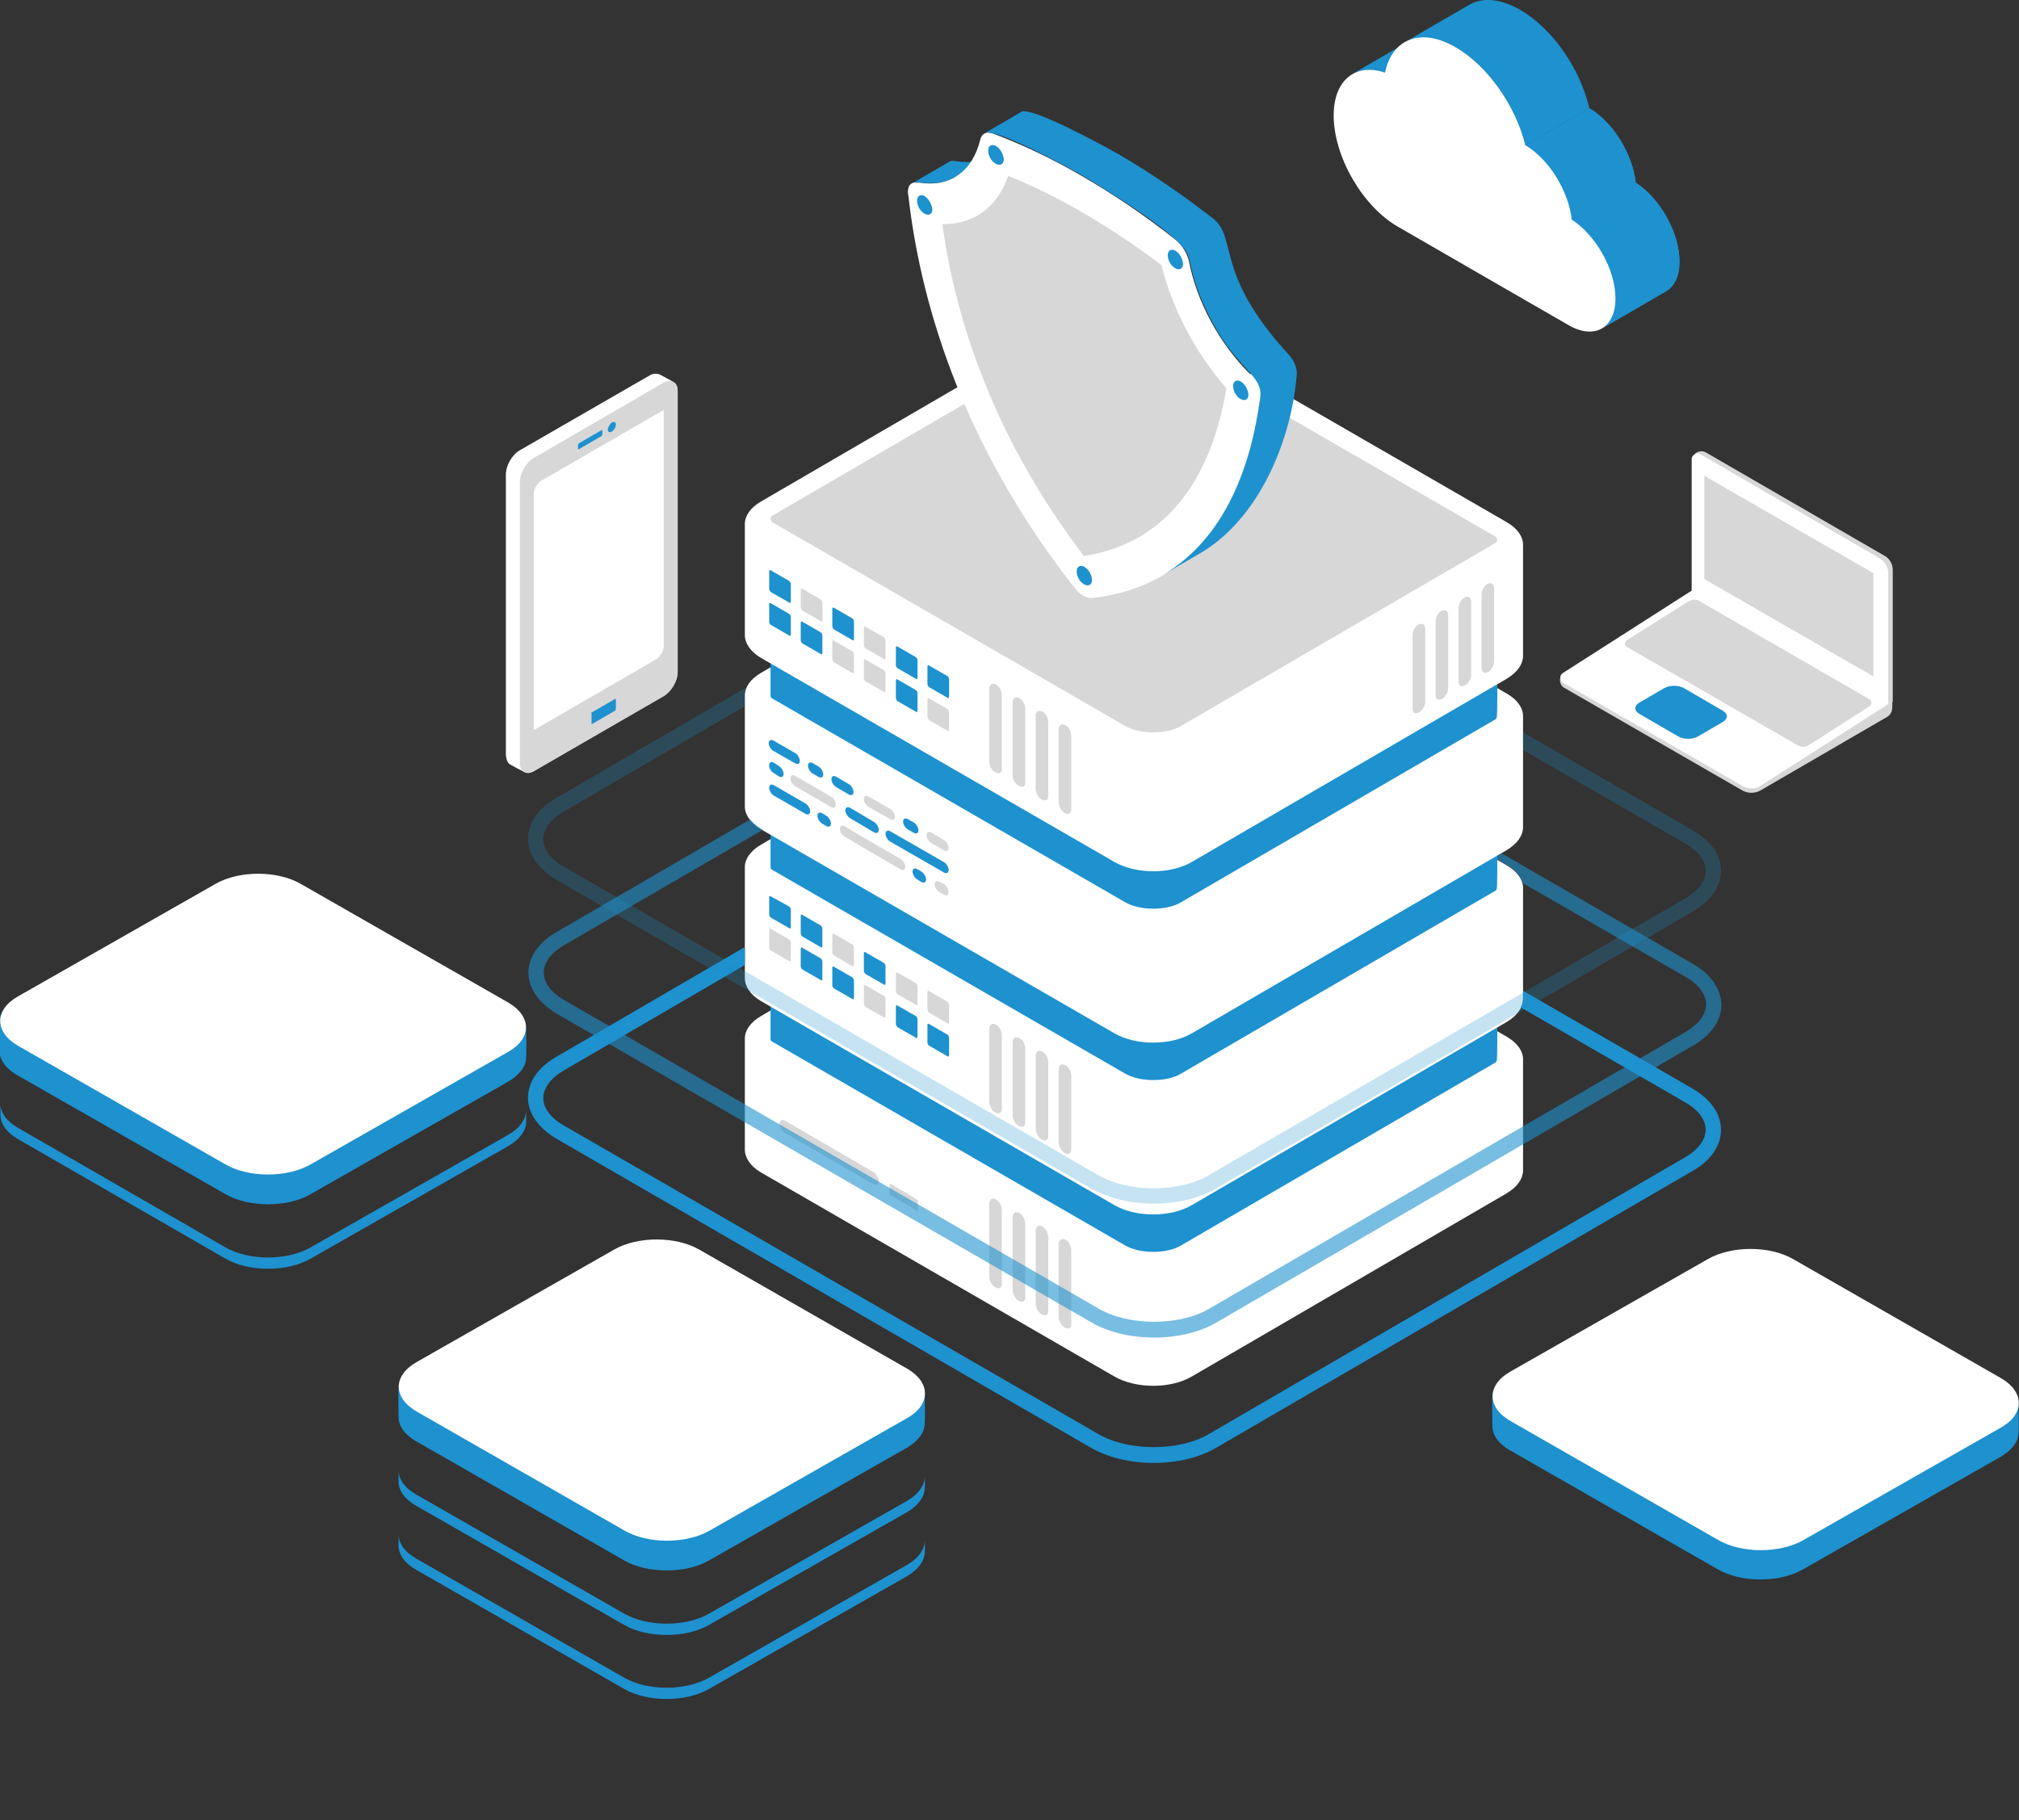 <svg fill="none" height="660" viewBox="0 0 732 660" width="732" xmlns="http://www.w3.org/2000/svg">
    <rect x="0" y="0" width="732" height="660" fill="#333333" stroke="none"/>
    <defs>
        <clipPath id="clip0_30_579">
            <rect fill="white" height="660" width="732"/>
        </clipPath>
    </defs>
    <g clip-path="url(#clip0_30_579)">
        <path
                d="M328.894 496.799L253.536 453.627C245.036 448.721 231.141 448.721 222.641 453.627L150.879 494.509C146.793 496.962 144.668 499.906 144.504 503.013C144.341 504.812 144.504 512.007 144.504 513.806C144.504 517.076 146.629 520.183 150.879 522.636L226.237 565.808C234.737 570.713 248.632 570.713 257.132 565.808L328.894 524.926C332.98 522.473 335.105 519.529 335.269 516.422C335.432 514.623 335.269 507.428 335.269 505.629C335.269 502.359 333.144 499.252 328.894 496.799Z"
                fill="#1E91CF"/>
        <path
                d="M328.893 496.308C337.393 501.214 337.557 509.227 329.057 514.133L257.295 555.015C248.795 559.921 234.9 559.921 226.4 555.015L151.042 511.843C142.542 506.938 142.379 498.925 150.879 494.019L222.64 453.137C231.141 448.231 245.035 448.231 253.536 453.137L328.893 496.308Z"
                fill="white"/>
        <path
                d="M335.269 558.776C335.105 561.883 333.143 564.99 328.893 567.443L257.132 608.325C248.632 613.231 234.737 613.231 226.237 608.325L150.879 565.154C146.629 562.701 144.504 559.594 144.504 556.323C144.504 558.286 144.504 558.613 144.504 560.412C144.504 563.682 146.629 566.789 150.879 569.242L226.237 612.413C234.737 617.319 248.632 617.319 257.132 612.413L328.893 571.531C332.98 569.078 335.105 566.135 335.269 563.028C335.432 561.229 335.269 560.575 335.269 558.776Z"
                fill="#1E91CF"/>
        <path
                d="M335.269 535.555C335.269 535.392 335.269 535.392 335.269 535.555C335.105 538.662 333.143 541.769 328.893 544.222L257.132 585.104C248.632 590.01 234.737 590.01 226.237 585.104L150.879 541.933C146.629 539.48 144.504 536.373 144.504 533.102C144.504 535.064 144.504 535.392 144.504 537.19C144.504 540.461 146.629 543.568 150.879 546.021L226.237 589.192C234.737 594.098 248.632 594.098 257.132 589.192L328.893 548.31C332.98 545.857 335.105 542.914 335.269 539.807C335.432 537.844 335.269 537.354 335.269 535.555Z"
                fill="#1E91CF"/>
        <path
                d="M725.461 500.069L650.103 456.898C641.603 451.992 627.709 451.992 619.208 456.898L547.447 497.78C543.36 500.233 541.235 503.176 541.072 506.283C540.908 508.082 541.072 515.277 541.072 517.076C541.072 520.347 543.197 523.454 547.447 525.907L622.805 569.078C631.305 573.984 645.199 573.984 653.7 569.078L725.461 528.196C729.548 525.743 731.673 522.8 731.836 519.693C732 517.894 731.836 510.699 731.836 508.9C731.836 505.793 729.711 502.522 725.461 500.069Z"
                fill="#1E91CF"/>
        <path
                d="M725.462 499.742C733.962 504.648 734.125 512.661 725.625 517.567L653.864 558.449C645.363 563.355 631.469 563.355 622.969 558.449L547.611 515.278C539.111 510.372 538.947 502.359 547.447 497.453L619.209 456.571C627.709 451.665 641.604 451.665 650.104 456.571L725.462 499.742Z"
                fill="white"/>
        <path
                d="M184.226 364.014L108.868 320.842C100.368 315.937 86.473 315.937 77.973 320.842L6.211 361.724C2.125 364.177 -0 367.121 -0.164 370.228C-0.327 372.027 -0.164 379.222 -0.164 381.021C-0.164 384.291 1.961 387.398 6.211 389.851L81.733 433.023C90.233 437.929 104.128 437.929 112.628 433.023L184.389 392.141C188.476 389.688 190.601 386.744 190.764 383.637C190.928 381.838 190.764 374.643 190.764 372.844C190.764 369.574 188.639 366.467 184.226 364.014Z"
                fill="#1E91CF"/>
        <path
                d="M184.226 363.523C192.726 368.429 192.89 376.442 184.389 381.348L112.628 422.23C104.128 427.136 90.233 427.136 81.733 422.23L6.539 379.222C-1.962 374.316 -2.125 366.303 6.375 361.397L78.137 320.515C86.637 315.61 100.531 315.61 109.032 320.515L184.226 363.523Z"
                fill="white"/>
        <path
                d="M190.764 402.77C190.764 402.607 190.764 402.607 190.764 402.77C190.601 405.877 188.639 408.984 184.389 411.437L112.628 452.319C104.127 457.225 90.233 457.225 81.733 452.319L6.538 408.984C2.288 406.531 0.163 403.424 0.163 400.154C0.163 402.116 0.163 402.443 0.163 404.242C0.163 407.513 2.288 410.62 6.538 413.072L81.733 456.407C90.233 461.313 104.127 461.313 112.628 456.407L184.389 415.525C188.476 413.072 190.601 410.129 190.764 407.022C190.764 405.06 190.764 404.569 190.764 402.77Z"
                fill="#1E91CF"/>
        <path
                d="M635.228 284.866L565.592 245.946V246.764C565.592 247.909 566.246 248.89 567.063 249.381L631.468 286.501C633.594 287.81 636.372 287.81 638.498 286.501L684.104 260.01C685.412 259.356 686.066 257.884 686.066 256.412V254.286L635.228 284.866Z"
                fill="#D7D7D7"/>
        <path
                d="M686.23 254.286L638.171 285.03C636.373 286.174 634.084 286.174 632.123 285.193L566.736 247.582C565.429 246.764 565.265 244.802 566.736 243.984L614.795 213.241L686.23 254.286Z"
                fill="white"/>
        <path
                d="M618.391 164.019C617.41 163.528 616.266 163.528 615.285 164.019L614.468 164.509L683.123 205.064L684.595 255.431L686.229 254.45V206.7C686.229 204.574 685.085 202.448 683.123 201.467L618.391 164.019Z"
                fill="#D7D7D7"/>
        <path
                d="M681.489 202.448C683.288 203.593 684.595 205.555 684.595 207.681V255.431L613.324 214.222V166.472C613.324 165 614.959 164.019 616.43 164.673L681.489 202.448Z"
                fill="white"/>
        <path
                d="M677.893 253.632C678.547 253.959 678.71 255.268 678.057 255.922L655.662 270.312C653.7 271.457 652.065 270.476 650.431 269.495L589.948 234.663C588.641 233.845 588.968 232.701 589.948 232.047L612.016 218.147C613.324 217.493 614.632 217.165 615.613 217.656L677.893 253.632Z"
                fill="#D7D7D7"/>
        <path
                d="M624.603 257.72C626.565 258.865 626.565 260.664 624.603 261.809L615.612 267.042C613.651 268.186 610.381 268.186 608.42 267.042L594.362 258.865C592.4 257.72 592.4 255.922 594.362 254.777L603.352 249.544C605.314 248.399 608.583 248.399 610.545 249.544L624.603 257.72Z"
                fill="#1E91CF"/>
        <path d="M617.9 209.97L679.2 245.292V207.844L617.9 172.522V209.97Z" fill="#D7D7D7"/>
        <path
                d="M188.312 163.365L235.39 136.219C236.698 135.401 238.006 135.401 238.987 135.728C239.15 135.728 243.4 138.018 244.381 138.672C245.198 139.163 245.689 140.307 245.689 141.779V243.657C245.689 246.928 243.4 250.689 240.621 252.324L193.543 279.633C192.235 280.451 190.928 280.451 190.11 279.96C189.13 279.47 185.697 277.671 184.879 277.18C184.062 276.69 183.572 275.545 183.408 273.91V172.032C183.408 168.925 185.533 165 188.312 163.365Z"
                fill="white"/>
        <path
                d="M193.381 166.145C190.602 167.78 188.477 171.705 188.477 174.812V276.69C188.477 279.96 190.765 281.105 193.544 279.633L240.622 252.488C243.401 250.852 245.69 246.928 245.69 243.821V141.779C245.69 138.508 243.238 137.364 240.459 138.836L193.381 166.145Z"
                fill="#D7D7D7"/>
        <path
                d="M221.823 153.226C222.64 152.735 223.294 153.062 223.294 154.044C223.294 154.861 222.64 156.006 221.823 156.497C221.005 156.987 220.352 156.66 220.352 155.679C220.515 154.698 221.169 153.717 221.823 153.226Z"
                fill="#1E91CF"/>
        <path
                d="M240.622 148.647V234.499C240.622 235.971 239.314 238.097 238.17 238.915L193.544 264.752V178.9C193.544 177.428 194.688 175.302 195.996 174.485L240.622 148.647Z"
                fill="white"/>
        <path
                d="M214.794 258.211L222.968 253.469C223.131 253.305 223.295 253.469 223.295 253.632V257.066C223.295 257.23 223.131 257.557 222.968 257.72L214.794 262.463C214.631 262.626 214.467 262.463 214.467 262.299V258.865C214.304 258.538 214.467 258.211 214.794 258.211Z"
                fill="#1E91CF"/>
        <path
                d="M209.89 160.748L218.064 156.006C218.227 155.842 218.391 156.006 218.391 156.169V157.478C218.391 157.641 218.227 157.968 218.064 158.132L209.89 162.874C209.727 163.038 209.563 162.874 209.563 162.711V161.402C209.563 161.239 209.727 160.912 209.89 160.748Z"
                fill="#1E91CF"/>
        <path
                d="M513.773 13.246C505.927 17.825 498.244 22.24 490.397 26.819C493.503 25.02 497.59 24.693 502.167 26.165L525.543 12.592C520.966 11.12 516.879 11.447 513.773 13.246Z"
                fill="#1E91CF"/>
        <path
                d="M502.167 26.328L525.543 12.756C520.966 11.284 516.879 11.447 513.61 13.41L490.397 26.819C493.503 25.02 497.59 24.857 502.167 26.328Z"
                fill="#1E91CF"/>
        <path
                d="M532.572 1.799C537.312 -0.981 543.851 -0.654 551.207 3.598C562.977 10.466 572.948 25.02 576.217 39.247L552.842 52.82C549.572 38.593 539.601 24.039 527.831 17.171C520.639 12.919 513.937 12.592 509.196 15.372C517.043 10.793 524.889 6.214 532.572 1.799Z"
                fill="#1E91CF"/>
        <path
                d="M569.679 79.802L593.054 66.229C591.91 55.927 584.881 44.316 576.217 39.247L552.842 52.82C561.505 57.889 568.535 69.499 569.679 79.802Z"
                fill="#1E91CF"/>
        <path
                d="M569.679 79.802L593.054 66.229C591.91 55.927 584.881 44.316 576.217 39.247L552.842 52.82C561.505 57.889 568.535 69.499 569.679 79.802Z"
                fill="#1E91CF"/>
        <path
                d="M580.631 119.212L604.007 105.639C607.112 103.84 608.911 100.079 608.911 94.846C608.911 84.381 601.881 71.952 593.054 66.229L569.679 79.802C578.506 85.525 585.698 98.117 585.535 108.419C585.698 113.816 583.737 117.577 580.631 119.212Z"
                fill="#1E91CF"/>
        <path
                d="M580.631 119.212L604.007 105.639C607.112 103.84 608.911 100.079 608.911 94.846C608.911 84.381 601.881 71.952 593.054 66.229L569.679 79.802C578.506 85.525 585.698 98.117 585.535 108.419C585.698 113.816 583.737 117.577 580.631 119.212Z"
                fill="#1E91CF"/>
        <path
                d="M527.831 17.171C515.245 9.812 504.619 14.063 502.167 26.328C491.542 22.73 483.532 28.945 483.532 41.863C483.532 56.744 493.994 74.896 506.908 82.255C516.879 87.978 560.361 113.162 568.698 117.904C578.015 123.3 585.698 119.049 585.698 108.256C585.698 97.79 578.669 85.362 569.842 79.638C568.698 69.336 561.669 57.725 553.005 52.656C549.572 38.593 539.601 24.039 527.831 17.171Z"
                fill="white"/>
        <path
                d="M552.188 384.128C552.188 381.184 550.226 378.241 546.303 375.951L418.309 302.037C410.463 297.458 397.713 297.458 390.03 302.037L275.931 368.429C272.007 370.719 270.046 373.662 270.046 376.606C270.046 379.549 270.046 413.89 270.046 416.834C270.046 419.777 272.007 422.884 275.931 425.173L403.924 499.088C411.771 503.667 424.521 503.667 432.204 499.088L546.303 432.696C550.063 430.406 552.024 427.626 552.188 424.683C552.188 421.576 552.188 387.071 552.188 384.128Z"
                fill="white"/>
        <path
                d="M542.87 369.574C542.87 369.083 542.707 368.593 542.216 368.429L414.223 294.514C411.607 293.043 408.011 292.225 404.088 292.225C400.165 292.225 396.568 293.043 393.953 294.514L279.854 360.907C279.527 361.07 279.363 361.561 279.363 362.052C279.363 362.542 279.363 376.115 279.363 376.606C279.363 377.096 279.527 377.587 280.017 377.75L408.011 451.665C410.626 453.137 414.223 453.954 418.146 453.954C422.069 453.954 425.665 453.137 428.117 451.665L542.216 385.273C542.543 385.109 542.707 384.618 542.707 384.128C542.87 383.637 542.87 370.064 542.87 369.574Z"
                fill="#1E91CF"/>
        <path
                d="M552.188 321.987C552.188 319.044 550.226 316.1 546.303 313.811L418.309 239.896C410.463 235.317 397.713 235.317 390.03 239.896L275.931 306.288C272.007 308.578 270.046 311.521 270.046 314.465C270.046 317.408 270.046 351.749 270.046 354.693C270.046 357.636 272.007 360.743 275.931 363.033L403.924 436.948C411.771 441.526 424.521 441.526 432.204 436.948L546.303 370.555C550.063 368.266 552.024 365.486 552.188 362.542C552.188 359.272 552.188 324.931 552.188 321.987Z"
                fill="white"/>
        <path
                d="M542.87 307.433C542.87 306.943 542.707 306.452 542.216 306.288L414.223 232.21C411.607 230.738 408.011 229.921 404.088 229.921C400.165 229.921 396.568 230.738 393.953 232.21L279.854 298.603C279.527 298.766 279.363 299.257 279.363 299.747C279.363 300.238 279.363 313.811 279.363 314.301C279.363 314.792 279.527 315.283 280.017 315.446L408.011 389.361C410.626 390.833 414.223 391.65 418.146 391.65C422.069 391.65 425.665 390.833 428.117 389.361L542.216 322.968C542.543 322.805 542.707 322.314 542.707 321.824C542.87 321.497 542.87 307.76 542.87 307.433Z"
                fill="#1E91CF"/>
        <path
                d="M552.188 259.683C552.188 256.739 550.226 253.796 546.303 251.506L418.309 177.592C410.463 173.013 397.713 173.013 390.03 177.592L275.931 243.984C272.007 246.274 270.046 249.217 270.046 252.161C270.046 255.104 270.046 289.445 270.046 292.389C270.046 295.332 272.007 298.439 275.931 300.728L403.924 374.643C411.771 379.222 424.521 379.222 432.204 374.643L546.303 308.251C550.063 305.961 552.024 303.181 552.188 300.238C552.188 297.131 552.188 262.79 552.188 259.683Z"
                fill="white"/>
        <path
                d="M542.87 245.129C542.87 244.638 542.707 244.148 542.216 243.984L414.223 170.069C411.607 168.598 408.011 167.78 404.088 167.78C400.165 167.78 396.568 168.598 393.953 170.069L279.854 236.462C279.527 236.625 279.363 237.116 279.363 237.607C279.363 238.097 279.363 251.67 279.363 252.161C279.363 252.651 279.527 253.142 280.017 253.305L408.011 327.22C410.626 328.692 414.223 329.509 418.146 329.509C422.069 329.509 425.665 328.692 428.117 327.22L542.216 260.828C542.543 260.664 542.707 260.173 542.707 259.683C542.87 259.356 542.87 245.619 542.87 245.129Z"
                fill="#1E91CF"/>
        <path
                d="M552.188 197.542C552.188 194.599 550.226 191.655 546.303 189.366L418.309 115.451C410.463 110.872 397.713 110.872 390.03 115.451L275.931 181.843C272.007 184.133 270.046 187.076 270.046 190.02C270.046 192.963 270.046 227.304 270.046 230.248C270.046 233.191 272.007 236.298 275.931 238.588L403.924 312.502C411.771 317.081 424.521 317.081 432.204 312.502L546.303 246.11C550.063 243.821 552.024 241.041 552.188 238.097C552.188 234.99 552.188 200.486 552.188 197.542Z"
                fill="white"/>
        <path
                d="M280.017 189.366L408.011 263.28C410.626 264.752 414.222 265.57 418.146 265.57C422.069 265.57 425.665 264.752 428.117 263.28L542.216 196.888C543.034 196.397 543.034 195.089 542.216 194.599L414.222 120.684C411.607 119.212 408.011 118.394 404.088 118.394C400.164 118.394 396.568 119.212 393.953 120.684L279.854 187.076C279.2 187.403 279.2 188.875 280.017 189.366Z"
                fill="#D7D7D7"/>
        <path
                d="M282.469 394.921C281.489 394.267 280.508 392.795 280.508 391.65C280.508 392.795 281.325 394.267 282.469 394.921Z"
                fill="white"/>
        <path
                d="M316.634 425.01C317.615 425.664 318.595 427.136 318.595 428.281C318.595 429.425 317.778 429.916 316.634 429.425L284.594 410.783C283.614 410.129 282.633 408.657 282.633 407.512C282.633 406.368 283.45 405.877 284.594 406.368L316.634 425.01Z"
                fill="#D7D7D7"/>
        <path
                d="M286.066 328.692C286.392 328.855 286.719 329.509 286.719 329.837V336.214C286.719 336.705 286.392 336.868 286.066 336.541L279.527 332.78C279.2 332.617 278.873 331.962 278.873 331.635V325.421C278.873 324.931 279.2 324.767 279.527 325.094L286.066 328.692Z"
                fill="#1E91CF"/>
        <path
                d="M286.066 340.629C286.392 340.793 286.719 341.447 286.719 341.774V348.152C286.719 348.642 286.392 348.806 286.066 348.479L279.527 344.718C279.2 344.554 278.873 343.9 278.873 343.573V337.195C278.873 336.705 279.2 336.541 279.527 336.868L286.066 340.629Z"
                fill="#D7D7D7"/>
        <path
                d="M297.508 335.56C297.835 335.723 298.162 336.378 298.162 336.705V343.082C298.162 343.573 297.835 343.736 297.508 343.409L290.969 339.648C290.642 339.485 290.315 338.831 290.315 338.503V332.126C290.315 331.635 290.642 331.472 290.969 331.799L297.508 335.56Z"
                fill="#1E91CF"/>
        <path
                d="M297.508 347.497C297.835 347.661 298.162 348.315 298.162 348.642V355.02C298.162 355.51 297.835 355.674 297.508 355.347L290.969 351.586C290.642 351.422 290.315 350.768 290.315 350.441V344.063C290.315 343.573 290.642 343.409 290.969 343.736L297.508 347.497Z"
                fill="#1E91CF"/>
        <path
                d="M308.95 342.428C309.277 342.592 309.604 343.246 309.604 343.573V349.95C309.604 350.441 309.277 350.604 308.95 350.277L302.412 346.516C302.085 346.353 301.758 345.699 301.758 345.372V338.994C301.758 338.503 302.085 338.34 302.412 338.667L308.95 342.428Z"
                fill="#D7D7D7"/>
        <path
                d="M308.95 354.366C309.277 354.529 309.604 355.183 309.604 355.51V361.888C309.604 362.379 309.277 362.542 308.95 362.215L302.412 358.454C302.085 358.29 301.758 357.636 301.758 357.309V350.932C301.758 350.441 302.085 350.277 302.412 350.605L308.95 354.366Z"
                fill="#1E91CF"/>
        <path
                d="M320.393 349.133C320.72 349.296 321.047 349.95 321.047 350.277V356.655C321.047 357.146 320.72 357.309 320.393 356.982L313.854 353.221C313.527 353.057 313.2 352.403 313.2 352.076V345.699C313.2 345.208 313.527 345.044 313.854 345.372L320.393 349.133Z"
                fill="#1E91CF"/>
        <path
                d="M320.393 361.07C320.72 361.234 321.047 361.888 321.047 362.215V368.593C321.047 369.083 320.72 369.247 320.393 368.92L313.854 365.159C313.527 364.995 313.2 364.341 313.2 364.014V357.636C313.2 357.146 313.527 356.982 313.854 357.309L320.393 361.07Z"
                fill="#D7D7D7"/>
        <path
                d="M331.999 356.491C332.326 356.655 332.653 357.309 332.653 357.636V364.014C332.653 364.504 332.326 364.668 331.999 364.341L325.461 360.58C325.134 360.416 324.807 359.762 324.807 359.435V353.057C324.807 352.567 325.134 352.403 325.461 352.73L331.999 356.491Z"
                fill="#D7D7D7"/>
        <path
                d="M331.999 368.429C332.326 368.593 332.653 369.247 332.653 369.574V375.951C332.653 376.442 332.326 376.606 331.999 376.279L325.461 372.517C325.134 372.354 324.807 371.7 324.807 371.373V364.995C324.807 364.505 325.134 364.341 325.461 364.668L331.999 368.429Z"
                fill="#1E91CF"/>
        <path
                d="M343.442 363.196C343.768 363.36 344.095 364.014 344.095 364.341V370.718C344.095 371.209 343.768 371.373 343.442 371.045L336.903 367.284C336.576 367.121 336.249 366.467 336.249 366.14V359.762C336.249 359.271 336.576 359.108 336.903 359.435L343.442 363.196Z"
                fill="#D7D7D7"/>
        <path
                d="M343.442 375.134C343.768 375.297 344.095 375.952 344.095 376.279V382.656C344.095 383.147 343.768 383.31 343.442 382.983L336.903 379.222C336.576 379.059 336.249 378.404 336.249 378.077V371.7C336.249 371.209 336.576 371.046 336.903 371.373L343.442 375.134Z"
                fill="#1E91CF"/>
        <path
                d="M286.066 210.624C286.392 210.788 286.719 211.442 286.719 211.769V218.147C286.719 218.637 286.392 218.801 286.066 218.474L279.527 214.713C279.2 214.549 278.873 213.895 278.873 213.568V207.19C278.873 206.7 279.2 206.536 279.527 206.863L286.066 210.624Z"
                fill="#1E91CF"/>
        <path
                d="M286.066 222.562C286.392 222.726 286.719 223.38 286.719 223.707V230.084C286.719 230.575 286.392 230.738 286.066 230.411L279.527 226.65C279.2 226.487 278.873 225.833 278.873 225.505V219.128C278.873 218.637 279.2 218.474 279.527 218.801L286.066 222.562Z"
                fill="#1E91CF"/>
        <path
                d="M297.508 217.329C297.835 217.492 298.162 218.147 298.162 218.474V224.851C298.162 225.342 297.835 225.505 297.508 225.178L290.969 221.417C290.642 221.254 290.315 220.6 290.315 220.272V213.895C290.315 213.404 290.642 213.241 290.969 213.568L297.508 217.329Z"
                fill="#D7D7D7"/>
        <path
                d="M297.508 229.267C297.835 229.43 298.162 230.084 298.162 230.411V236.789C298.162 237.279 297.835 237.443 297.508 237.116L290.969 233.355C290.642 233.191 290.315 232.537 290.315 232.21V225.832C290.315 225.342 290.642 225.178 290.969 225.505L297.508 229.267Z"
                fill="#1E91CF"/>
        <path
                d="M308.95 224.197C309.277 224.361 309.604 225.015 309.604 225.342V231.72C309.604 232.21 309.277 232.374 308.95 232.047L302.412 228.285C302.085 228.122 301.758 227.468 301.758 227.141V220.763C301.758 220.273 302.085 220.109 302.412 220.436L308.95 224.197Z"
                fill="#1E91CF"/>
        <path
                d="M308.95 236.135C309.277 236.298 309.604 236.952 309.604 237.279V243.657C309.604 244.148 309.277 244.311 308.95 243.984L302.412 240.223C302.085 240.059 301.758 239.405 301.758 239.078V232.701C301.758 232.21 302.085 232.047 302.412 232.374L308.95 236.135Z"
                fill="#D7D7D7"/>
        <path
                d="M320.393 231.065C320.72 231.229 321.047 231.883 321.047 232.21V238.588C321.047 239.078 320.72 239.242 320.393 238.915L313.854 235.154C313.527 234.99 313.2 234.336 313.2 234.009V227.631C313.2 227.141 313.527 226.977 313.854 227.304L320.393 231.065Z"
                fill="#D7D7D7"/>
        <path
                d="M320.393 243.003C320.72 243.167 321.047 243.821 321.047 244.148V250.525C321.047 251.016 320.72 251.179 320.393 250.852L313.854 247.091C313.527 246.928 313.2 246.274 313.2 245.947V239.569C313.2 239.078 313.527 238.915 313.854 239.242L320.393 243.003Z"
                fill="#D7D7D7"/>
        <path
                d="M331.999 238.261C332.326 238.424 332.653 239.078 332.653 239.405V245.783C332.653 246.273 332.326 246.437 331.999 246.11L325.461 242.349C325.134 242.185 324.807 241.531 324.807 241.204V234.827C324.807 234.336 325.134 234.172 325.461 234.499L331.999 238.261Z"
                fill="#1E91CF"/>
        <path
                d="M331.999 250.198C332.326 250.362 332.653 251.016 332.653 251.343V257.721C332.653 258.211 332.326 258.375 331.999 258.048L325.461 254.286C325.134 254.123 324.807 253.469 324.807 253.142V246.764C324.807 246.274 325.134 246.11 325.461 246.437L331.999 250.198Z"
                fill="#1E91CF"/>
        <path
                d="M343.442 245.129C343.768 245.292 344.095 245.946 344.095 246.273V252.651C344.095 253.142 343.768 253.305 343.442 252.978L336.903 249.217C336.576 249.053 336.249 248.399 336.249 248.072V241.695C336.249 241.204 336.576 241.041 336.903 241.368L343.442 245.129Z"
                fill="#1E91CF"/>
        <path
                d="M343.442 257.066C343.768 257.23 344.095 257.884 344.095 258.211V264.589C344.095 265.079 343.768 265.243 343.442 264.916L336.903 261.155C336.576 260.991 336.249 260.337 336.249 260.01V253.632C336.249 253.142 336.576 252.978 336.903 253.305L343.442 257.066Z"
                fill="#D7D7D7"/>
        <path
                d="M386.27 262.953C387.578 263.608 388.395 265.406 388.395 266.878V293.533C388.395 295.005 387.415 295.496 386.107 294.841C384.799 294.187 383.818 292.389 383.818 290.917V264.262C383.982 262.79 384.963 262.299 386.27 262.953Z"
                fill="#D7D7D7"/>
        <path
                d="M377.933 258.048C379.241 258.702 380.058 260.501 380.058 261.972V288.627C380.058 290.099 379.078 290.59 377.77 289.936C376.462 289.282 375.481 287.483 375.481 286.011V259.356C375.645 257.884 376.626 257.393 377.933 258.048Z"
                fill="#D7D7D7"/>
        <path
                d="M369.597 253.142C370.904 253.796 371.722 255.595 371.722 257.066V283.722C371.722 285.193 370.741 285.684 369.433 285.03C368.125 284.376 367.145 282.577 367.145 281.105V254.45C367.308 252.978 368.289 252.488 369.597 253.142Z"
                fill="#D7D7D7"/>
        <path
                d="M361.097 248.236C362.404 248.89 363.222 250.689 363.222 252.161V278.816C363.222 280.287 362.241 280.778 360.933 280.124C359.625 279.47 358.645 277.671 358.645 276.199V249.544C358.971 248.072 359.952 247.582 361.097 248.236Z"
                fill="#D7D7D7"/>
        <path
                d="M386.27 386.254C387.578 386.908 388.395 388.707 388.395 390.179V416.834C388.395 418.305 387.415 418.796 386.107 418.142C384.799 417.488 383.818 415.689 383.818 414.217V387.562C383.982 386.09 384.963 385.6 386.27 386.254Z"
                fill="#D7D7D7"/>
        <path
                d="M377.933 381.348C379.241 382.002 380.058 383.801 380.058 385.273V411.928C380.058 413.4 379.078 413.89 377.77 413.236C376.462 412.582 375.481 410.783 375.481 409.311V382.656C375.645 381.184 376.626 380.694 377.933 381.348Z"
                fill="#D7D7D7"/>
        <path
                d="M369.597 376.442C370.904 377.096 371.722 378.895 371.722 380.367V407.022C371.722 408.494 370.741 408.984 369.433 408.33C368.125 407.676 367.145 405.877 367.145 404.405V377.75C367.308 376.279 368.289 375.788 369.597 376.442Z"
                fill="#D7D7D7"/>
        <path
                d="M361.097 371.536C362.404 372.19 363.222 373.989 363.222 375.461V402.116C363.222 403.588 362.241 404.078 360.933 403.424C359.625 402.77 358.645 400.971 358.645 399.5V372.845C358.971 371.373 359.952 370.882 361.097 371.536Z"
                fill="#D7D7D7"/>
        <path
                d="M386.27 449.539C387.578 450.193 388.395 451.992 388.395 453.464V480.119C388.395 481.591 387.415 482.081 386.107 481.427C384.799 480.773 383.818 478.974 383.818 477.502V450.847C383.982 449.539 384.963 448.885 386.27 449.539Z"
                fill="#D7D7D7"/>
        <path
                d="M377.933 444.797C379.241 445.451 380.058 447.25 380.058 448.722V475.377C380.058 476.848 379.078 477.339 377.77 476.685C376.462 476.031 375.481 474.232 375.481 472.76V446.105C375.645 444.633 376.626 443.979 377.933 444.797Z"
                fill="#D7D7D7"/>
        <path
                d="M369.597 439.891C370.904 440.545 371.722 442.344 371.722 443.816V470.471C371.722 471.943 370.741 472.433 369.433 471.779C368.125 471.125 367.145 469.326 367.145 467.854V441.199C367.308 439.728 368.289 439.073 369.597 439.891Z"
                fill="#D7D7D7"/>
        <path
                d="M361.097 434.985C362.404 435.639 363.222 437.438 363.222 438.91V465.565C363.222 467.037 362.241 467.527 360.933 466.873C359.625 466.219 358.645 464.42 358.645 462.949V436.293C358.971 434.822 359.952 434.168 361.097 434.985Z"
                fill="#D7D7D7"/>
        <path
                d="M514.264 226.487C512.956 227.141 512.139 228.94 512.139 230.411V257.066C512.139 258.538 513.12 259.029 514.427 258.375C515.735 257.721 516.716 255.922 516.716 254.45V227.795C516.552 226.323 515.571 225.833 514.264 226.487Z"
                fill="#D7D7D7"/>
        <path
                d="M522.601 221.581C521.293 222.235 520.476 224.034 520.476 225.505V252.161C520.476 253.632 521.456 254.123 522.764 253.469C524.072 252.815 525.053 251.016 525.053 249.544V222.889C524.889 221.417 523.908 220.927 522.601 221.581Z"
                fill="#D7D7D7"/>
        <path
                d="M530.938 216.675C529.63 217.329 528.812 219.128 528.812 220.6V247.255C528.812 248.726 529.793 249.217 531.101 248.563C532.409 247.909 533.39 246.11 533.39 244.638V217.983C533.226 216.511 532.245 216.021 530.938 216.675Z"
                fill="#D7D7D7"/>
        <path
                d="M539.274 211.769C537.967 212.423 537.149 214.222 537.149 215.694V242.349C537.149 243.821 538.13 244.311 539.438 243.657C540.746 243.003 541.726 241.204 541.726 239.732V213.077C541.563 211.606 540.582 211.115 539.274 211.769Z"
                fill="#D7D7D7"/>
        <path
                d="M280.344 272.275C279.526 271.784 278.709 270.476 278.709 269.495C278.872 270.476 279.526 271.784 280.344 272.275Z"
                fill="#1E91CF"/>
        <path
                d="M288.353 273.092C289.171 273.583 289.988 274.891 289.988 275.872C289.988 276.853 289.334 277.344 288.353 276.853L280.344 272.274C279.526 271.784 278.709 270.476 278.709 269.495C278.709 268.513 279.363 268.023 280.344 268.513L288.353 273.092Z"
                fill="#1E91CF"/>
        <path
                d="M280.344 280.451C279.526 279.96 278.709 278.652 278.709 277.671C278.872 278.652 279.526 279.797 280.344 280.451Z"
                fill="#1E91CF"/>
        <path
                d="M282.469 277.835C283.287 278.325 284.104 279.633 284.104 280.615C284.104 281.596 283.45 282.086 282.469 281.596L280.508 280.287C279.69 279.797 278.873 278.489 278.873 277.508C278.873 276.526 279.527 276.036 280.508 276.526L282.469 277.835Z"
                fill="#1E91CF"/>
        <path
                d="M292.114 291.407C292.931 291.898 293.748 293.206 293.748 294.187C293.748 295.169 293.095 295.659 292.114 295.169L280.508 288.464C279.69 287.973 278.873 286.665 278.873 285.684C278.873 284.703 279.527 284.212 280.508 284.703L292.114 291.407Z"
                fill="#1E91CF"/>
        <path
                d="M301.431 288.954C302.248 289.445 303.066 290.753 303.066 291.734C303.066 292.716 302.412 293.206 301.431 292.716L288.19 285.03C287.373 284.539 286.556 283.231 286.556 282.25C286.556 281.269 287.21 280.778 288.19 281.269L301.431 288.954Z"
                fill="#D7D7D7"/>
        <path
                d="M299.633 295.823C300.45 296.313 301.267 297.621 301.267 298.603C301.267 299.584 300.613 300.074 299.633 299.584L297.998 298.603C297.181 298.112 296.363 296.804 296.363 295.823C296.363 294.841 297.017 294.351 297.998 294.841L299.633 295.823Z"
                fill="#1E91CF"/>
        <path
                d="M296.854 277.998C297.671 278.489 298.488 279.797 298.488 280.778C298.488 281.759 297.835 282.25 296.854 281.759L294.565 280.451C293.748 279.96 292.931 278.652 292.931 277.671C292.931 276.69 293.585 276.199 294.565 276.69L296.854 277.998Z"
                fill="#1E91CF"/>
        <path
                d="M307.806 284.376C308.623 284.866 309.441 286.174 309.441 287.156C309.441 288.137 308.787 288.627 307.806 288.137L303.065 285.357C302.248 284.866 301.431 283.558 301.431 282.577C301.431 281.596 302.085 281.105 303.065 281.596L307.806 284.376Z"
                fill="#1E91CF"/>
        <path
                d="M314.835 292.389C314.018 291.898 313.2 290.59 313.2 289.609C313.364 290.753 314.018 291.898 314.835 292.389Z"
                fill="#D7D7D7"/>
        <path
                d="M322.845 293.37C323.662 293.86 324.479 295.169 324.479 296.15C324.479 297.131 323.825 297.621 322.845 297.131L314.835 292.552C314.018 292.061 313.2 290.753 313.2 289.772C313.2 288.791 313.854 288.3 314.835 288.791L322.845 293.37Z"
                fill="#D7D7D7"/>
        <path
                d="M314.835 300.565C314.018 300.074 313.2 298.766 313.2 297.785C313.364 298.766 314.018 300.074 314.835 300.565Z"
                fill="#1E91CF"/>
        <path
                d="M316.96 298.112C317.777 298.603 318.595 299.911 318.595 300.892C318.595 301.873 317.941 302.364 316.96 301.873L308.133 296.64C307.315 296.15 306.498 294.841 306.498 293.86C306.498 292.879 307.152 292.389 308.133 292.879L316.96 298.112Z"
                fill="#1E91CF"/>
        <path
                d="M326.605 311.521L314.999 304.817L306.172 299.584C305.354 299.093 304.537 299.42 304.537 300.565C304.537 301.546 305.191 302.854 306.172 303.345L314.999 308.578L326.605 315.282C327.422 315.773 328.24 315.446 328.24 314.301C328.24 313.32 327.422 312.012 326.605 311.521Z"
                fill="#D7D7D7"/>
        <path
                d="M342.297 312.666C343.115 313.157 343.932 314.465 343.932 315.446C343.932 316.427 343.278 316.918 342.297 316.427L322.682 305.144C321.864 304.653 321.047 303.345 321.047 302.364C321.047 301.383 321.701 300.892 322.682 301.383L342.297 312.666Z"
                fill="#1E91CF"/>
        <path
                d="M342.297 320.679C343.114 321.17 343.932 322.478 343.932 323.459C343.932 324.44 343.278 324.931 342.297 324.44L340.499 323.459C339.682 322.968 338.864 321.66 338.864 320.679C338.864 319.698 339.518 319.207 340.499 319.698L342.297 320.679Z"
                fill="#D7D7D7"/>
        <path
                d="M334.124 316.1C334.941 316.591 335.758 317.899 335.758 318.88C335.758 319.861 335.105 320.352 334.124 319.861L332.489 318.88C331.672 318.389 330.854 317.081 330.854 316.1C330.854 315.119 331.508 314.628 332.489 315.119L334.124 316.1Z"
                fill="#1E91CF"/>
        <path
                d="M331.345 298.276C332.162 298.766 332.98 300.074 332.98 301.056C332.98 302.037 332.326 302.527 331.345 302.037L329.057 300.729C328.239 300.238 327.422 298.93 327.422 297.949C327.422 296.967 328.076 296.477 329.057 296.967L331.345 298.276Z"
                fill="#1E91CF"/>
        <path
                d="M342.297 304.653C343.114 305.144 343.932 306.452 343.932 307.433C343.932 308.414 343.278 308.905 342.297 308.414L337.557 305.634C336.739 305.144 335.922 303.836 335.922 302.854C335.922 301.873 336.576 301.383 337.557 301.873L342.297 304.653Z"
                fill="#D7D7D7"/>
        <path
                d="M332.49 434.985C332.653 435.149 332.817 435.312 332.817 435.639V438.91C332.817 439.073 332.653 439.237 332.49 439.073L322.845 433.35C322.682 433.186 322.519 433.023 322.519 432.696V429.425C322.519 429.262 322.682 429.098 322.845 429.262L332.49 434.985Z"
                fill="#D7D7D7"/>
        <path
                d="M613.651 394.757L552.188 359.272C552.188 360.743 552.188 361.888 552.188 362.379C552.188 363.36 551.861 364.341 551.371 365.322L610.872 399.663C615.776 402.443 618.392 406.041 618.392 409.638C618.392 413.236 615.776 416.833 611.036 419.613L438.252 520.02C433.021 523.127 425.829 524.762 418.31 524.762C410.627 524.762 403.598 523.127 398.203 520.02L204.496 408.166C199.592 405.387 196.977 401.789 196.977 398.191C196.977 394.594 199.592 390.996 204.333 388.216L270.046 349.95C270.046 348.152 270.046 345.862 270.046 343.409L201.554 383.31C195.015 387.071 191.419 392.468 191.419 398.028C191.419 403.751 195.179 408.984 201.717 412.909L395.424 524.926C401.636 528.523 409.646 530.486 418.31 530.486C426.81 530.486 434.983 528.523 441.031 524.926L613.815 424.519C620.353 420.758 623.95 415.362 623.95 409.802C623.95 403.915 620.353 398.682 613.651 394.757Z"
                fill="#1E91CF"/>
        <path
                d="M613.651 349.46L544.341 309.395L542.87 310.213C542.87 310.704 542.87 311.194 542.87 311.685L546.303 313.647C549.409 315.446 551.37 317.735 552.024 320.188L611.035 354.202C615.939 356.982 618.555 360.58 618.555 364.177C618.555 367.775 615.939 371.373 611.199 374.153L438.415 474.559C433.185 477.666 425.992 479.301 418.473 479.301C410.79 479.301 403.761 477.666 398.366 474.559L204.659 362.706C199.755 359.926 197.14 356.328 197.14 352.73C197.14 349.133 199.755 345.535 204.496 342.755L276.584 300.892L276.094 300.565C274.296 299.584 272.988 298.276 272.007 297.131L201.717 338.013C195.178 341.774 191.582 347.17 191.582 352.73C191.582 358.454 195.342 363.687 201.88 367.611L395.587 479.465C401.799 483.062 409.809 485.025 418.473 485.025C426.973 485.025 435.146 483.062 441.194 479.465L613.978 379.058C620.516 375.297 624.113 369.901 624.113 364.341C623.949 358.617 620.353 353.221 613.651 349.46Z"
                fill="#1E91CF"
                opacity="0.6"/>
        <path
                d="M613.651 301.055L552.188 265.57C552.188 267.369 552.188 269.658 552.188 271.947L610.872 305.798C615.776 308.578 618.392 312.175 618.392 315.773C618.392 319.371 615.776 322.968 611.036 325.748L438.252 426.155C433.021 429.262 425.829 430.897 418.31 430.897C410.627 430.897 403.598 429.262 398.203 426.155L204.496 314.301C199.592 311.521 196.977 307.924 196.977 304.326C196.977 300.728 199.592 297.131 204.333 294.351L270.046 256.085C270.046 253.959 270.046 252.651 270.046 251.997C270.046 251.016 270.209 250.198 270.7 249.217L201.554 289.445C195.015 293.206 191.419 298.603 191.419 304.162C191.419 309.886 195.179 315.119 201.717 319.044L395.424 430.897C401.636 434.494 409.646 436.457 418.31 436.457C426.81 436.457 434.983 434.494 441.031 430.897L613.815 330.491C620.353 326.729 623.95 321.333 623.95 315.773C623.95 310.05 620.353 304.817 613.651 301.055Z"
                fill="#1E91CF"
                opacity="0.25"/>
        <path
                d="M345.893 58.38C345.24 58.216 344.586 58.38 344.095 58.707L330.854 66.392C331.345 66.065 331.835 66.065 332.653 66.065C337.393 66.719 341.807 66.719 346.384 64.103L359.624 56.417C355.047 59.034 350.634 59.034 345.893 58.38Z"
                fill="#1E91CF"/>
        <path
                d="M413.078 194.762L426.319 187.076C446.098 175.629 454.435 153.226 457.868 133.276L444.627 140.961C441.358 160.912 432.858 183.152 413.078 194.762Z"
                fill="white"/>
        <path
                d="M333.306 66.229C344.422 68.028 352.595 62.141 355.374 50.694C355.865 48.404 357.663 47.587 359.951 48.404C370.413 52.329 381.202 57.398 392.154 63.776C403.76 70.481 415.366 78.33 426.482 87.16C428.607 88.959 430.405 91.903 431.059 94.683C433.838 109.237 442.011 124.445 452.963 135.401L453.781 136.219C455.906 138.345 457.214 141.452 456.887 143.905L456.723 144.722C452.637 174.975 438.905 211.933 396.077 216.838C395.097 217.002 393.952 216.675 392.808 216.021C391.664 215.367 390.52 214.386 389.539 213.077C346.874 158.786 333.306 105.966 329.383 71.298L329.22 70.317C328.893 67.537 330.201 65.902 332.326 66.229H333.306Z"
                fill="white"/>
        <path
                d="M470.128 136.056C470.455 133.439 468.984 130.332 467.022 128.37C440.214 99.098 448.714 86.343 439.887 79.311C428.608 70.481 417.002 62.631 405.559 55.927C401.799 53.801 374.01 38.429 370.251 40.555C365.837 43.172 361.423 45.788 357.01 48.241C360.769 46.115 388.395 61.323 392.318 63.612C397.876 66.883 427.137 84.544 430.406 91.903C430.569 92.066 430.569 92.23 430.733 92.557C431.714 95.174 432.041 100.733 436.454 110.545C447.079 134.42 458.195 135.074 456.887 144.395C453.782 167.616 444.954 194.762 421.579 208.499L434.82 200.813C456.56 188.221 468.167 159.767 470.128 136.056Z"
                fill="#1E91CF"/>
        <path
                d="M449.858 138.345C448.387 137.527 447.079 138.181 447.079 139.98C447.079 141.779 448.223 143.905 449.858 144.723C451.329 145.54 452.637 144.886 452.637 143.087C452.473 141.288 451.329 139.163 449.858 138.345Z"
                fill="#1E91CF"/>
        <path
                d="M426.156 90.922C424.685 90.104 423.377 90.758 423.377 92.557C423.377 94.356 424.521 96.482 426.156 97.299C427.627 98.117 428.935 97.463 428.935 95.664C428.771 93.865 427.627 91.739 426.156 90.922Z"
                fill="#1E91CF"/>
        <path
                d="M335.268 71.135C333.797 70.317 332.489 70.971 332.489 72.77C332.489 74.569 333.634 76.695 335.268 77.512C336.739 78.33 338.047 77.676 338.047 75.877C337.884 74.242 336.739 72.116 335.268 71.135Z"
                fill="#1E91CF"/>
        <path
                d="M361.096 52.983C359.625 52.166 358.317 52.82 358.317 54.618C358.317 56.417 359.462 58.543 361.096 59.361C362.567 60.178 363.875 59.524 363.875 57.725C363.712 55.927 362.567 53.801 361.096 52.983Z"
                fill="#1E91CF"/>
        <path
                d="M393.135 205.555C391.664 204.737 390.356 205.391 390.356 207.19C390.356 208.989 391.501 211.115 393.135 211.933C394.607 212.75 395.914 212.096 395.914 210.297C395.914 208.498 394.607 206.373 393.135 205.555Z"
                fill="#1E91CF"/>
        <path
                d="M392.972 201.63C427.627 196.234 440.377 166.635 444.627 140.798C433.511 128.043 425.011 112.017 421.088 96.155C411.607 88.959 401.799 82.418 392.154 76.858C383.164 71.625 374.01 67.21 365.51 63.776C361.586 75.223 352.923 81.437 341.644 81.273C345.894 112.18 358.317 156.169 392.972 201.63Z"
                fill="#D7D7D7"/>
        <path
                d="M361.096 52.983C359.625 52.166 358.317 52.82 358.317 54.618C358.317 56.417 359.462 58.543 361.096 59.361C362.567 60.178 363.875 59.524 363.875 57.725C363.712 55.927 362.567 53.801 361.096 52.983Z"
                fill="#1E91CF"/>
    </g>
</svg>
